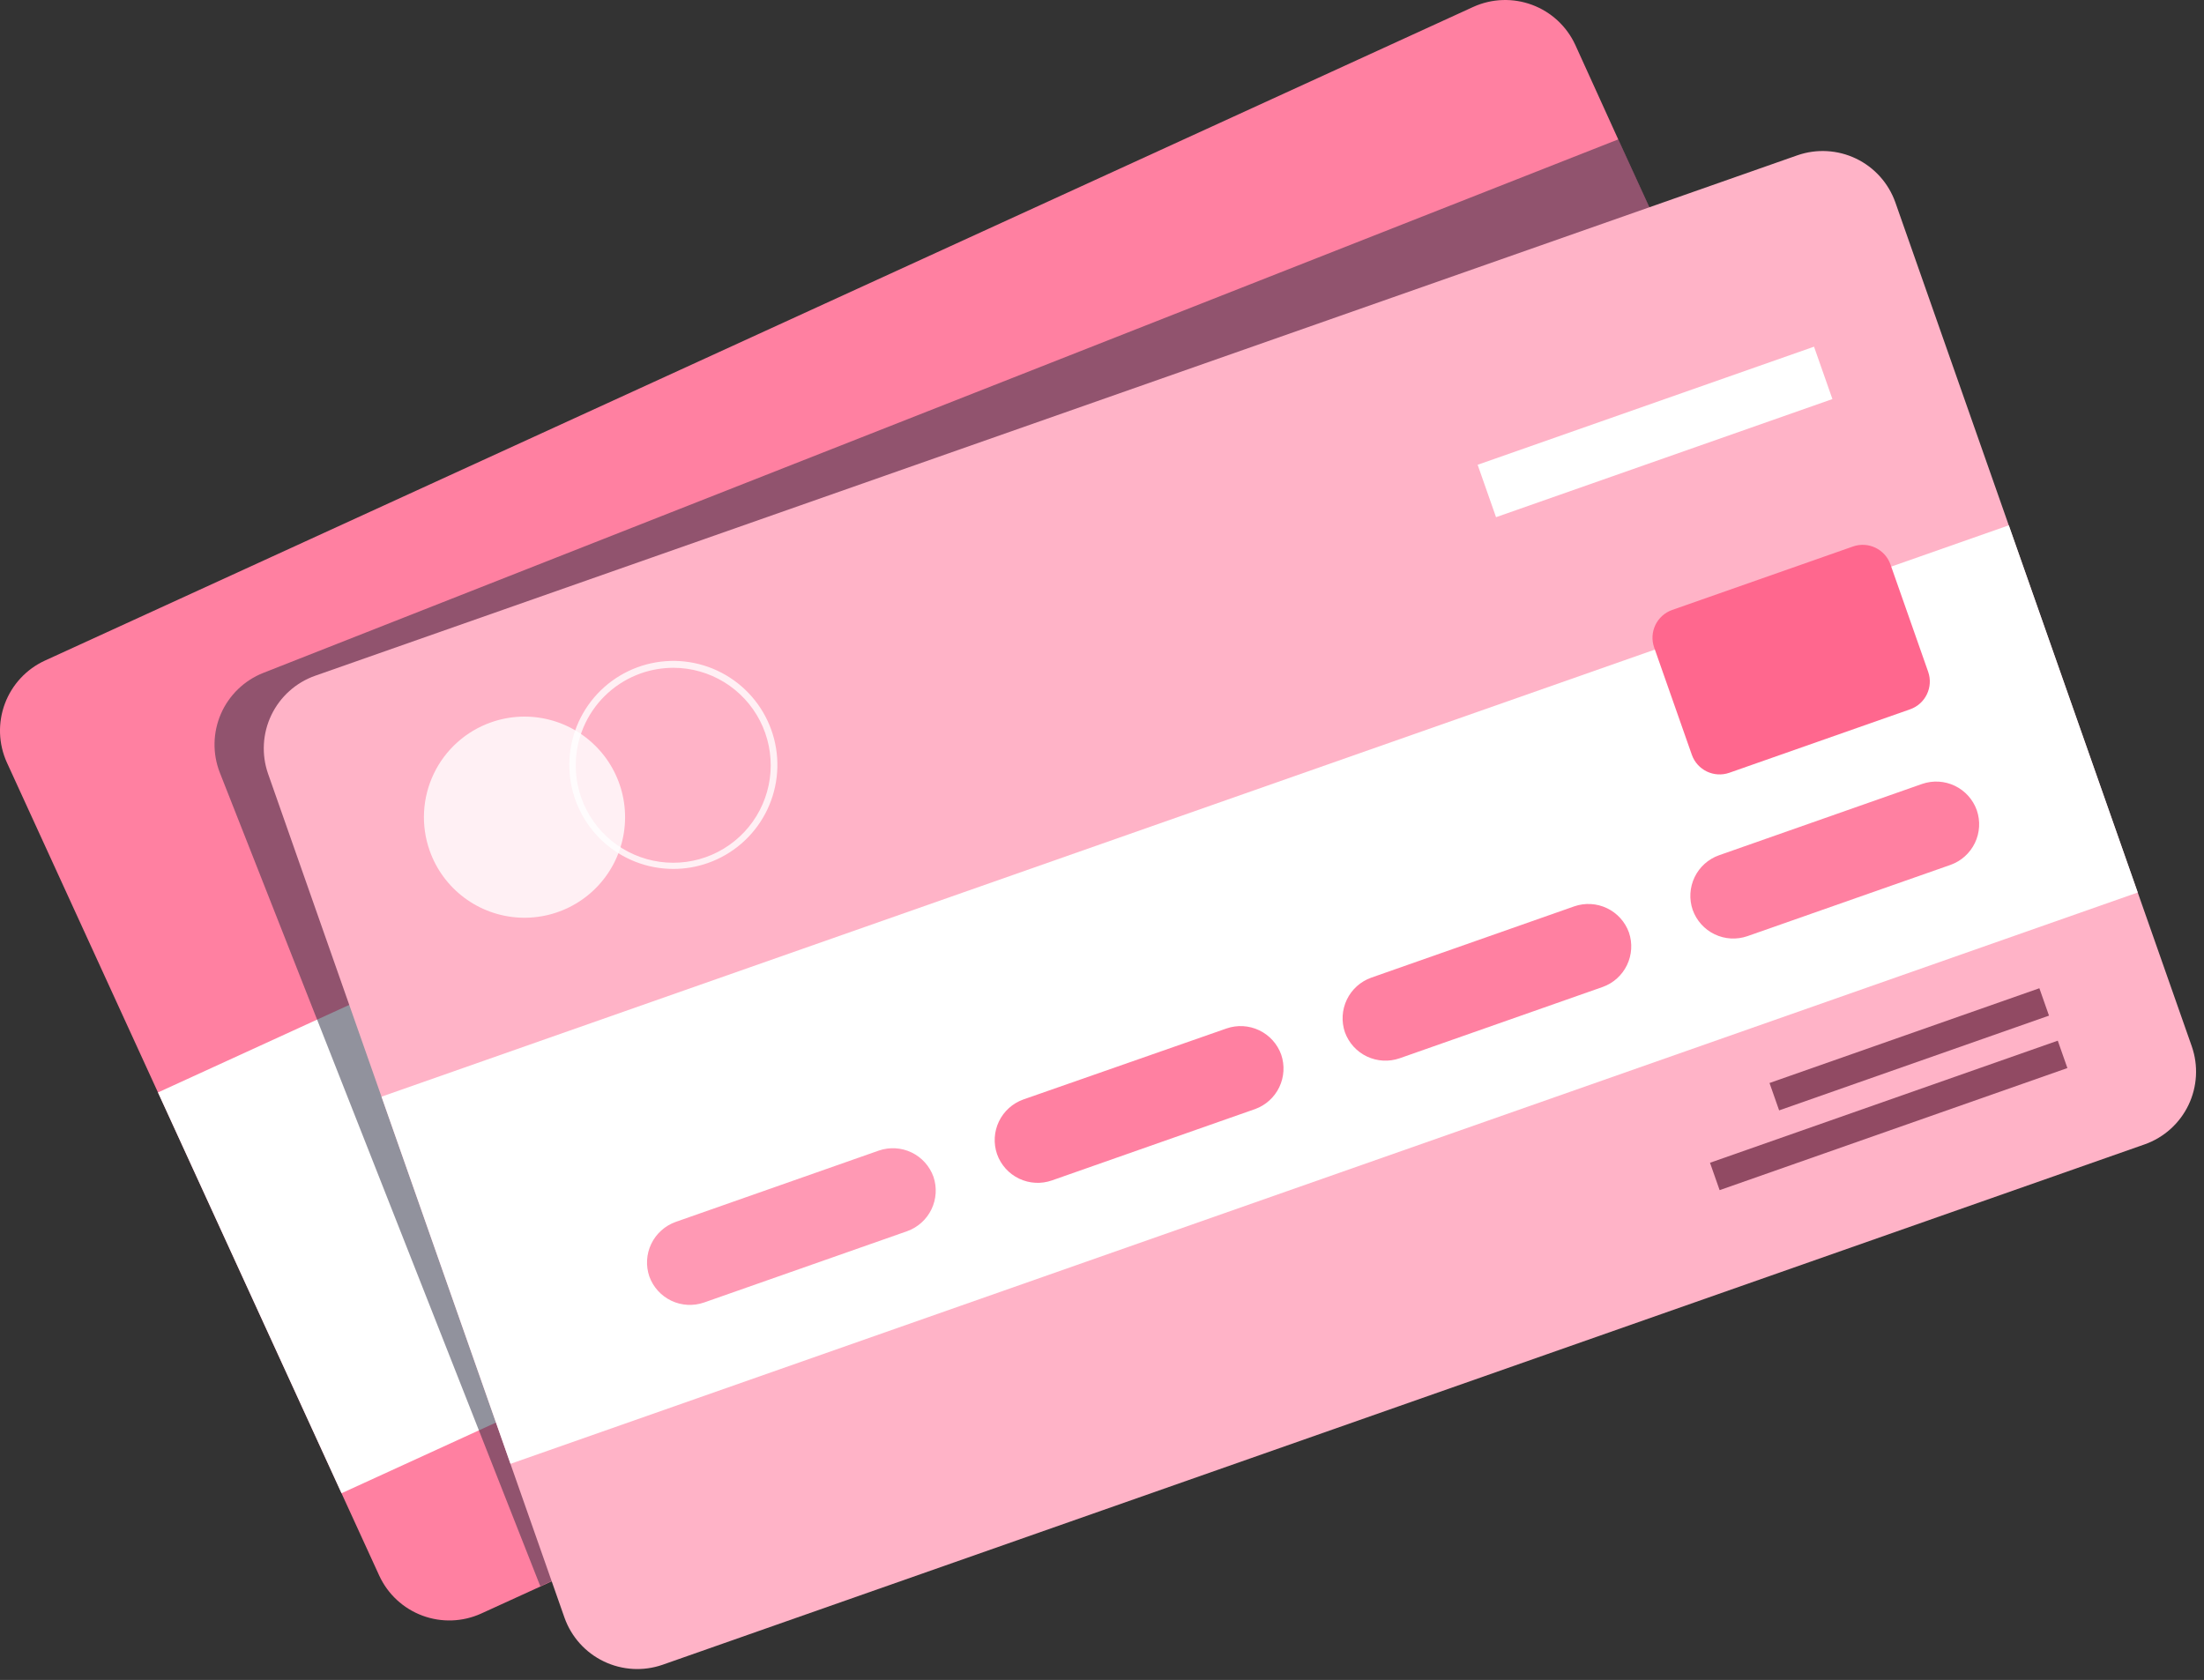 <svg width="101" height="77" viewBox="0 0 101 77" fill="none" xmlns="http://www.w3.org/2000/svg">
<rect x="0" y="0" width="101" height="77" fill="#333333" stroke="none"/>
<path d="M0.312 34.943L17.381 72.222C17.772 73.069 18.483 73.727 19.358 74.052C20.233 74.377 21.2 74.343 22.05 73.957L24.76 72.719L87.506 43.991C88.354 43.601 89.013 42.892 89.338 42.017C89.664 41.143 89.63 40.175 89.245 39.326L74.162 6.4L72.186 2.051C71.794 1.204 71.083 0.547 70.209 0.222C69.334 -0.103 68.367 -0.07 67.517 0.315L2.058 30.278C1.21 30.668 0.551 31.377 0.224 32.251C-0.103 33.125 -0.071 34.093 0.312 34.943Z" fill="#FF80A1"/>
<path d="M15.651 68.442L87.512 35.541L79.102 17.172L7.24 50.072L15.651 68.442Z" fill="white"/>
<path d="M33.724 53.034L79.136 32.243L76.126 25.669L30.714 46.46L33.724 53.034Z" fill="#407BFF"/>
<path opacity="0.8" d="M33.724 53.034L79.136 32.243L76.126 25.669L30.714 46.46L33.724 53.034Z" fill="white"/>
<g style="mix-blend-mode:multiply" opacity="0.5">
<path d="M10.072 35.411L24.76 72.706L87.506 43.978C88.354 43.588 89.013 42.878 89.338 42.004C89.664 41.13 89.63 40.162 89.245 39.312L74.162 6.387L12.06 30.844C11.193 31.188 10.497 31.862 10.124 32.717C9.752 33.573 9.733 34.541 10.072 35.411Z" fill="#24263B"/>
</g>
<path d="M14.441 30.973L82.367 7.118C83.248 6.811 84.215 6.866 85.056 7.27C85.897 7.674 86.543 8.395 86.855 9.274L100.44 47.959C100.747 48.84 100.692 49.807 100.289 50.648C99.885 51.49 99.166 52.138 98.286 52.45L30.36 76.305C29.479 76.611 28.512 76.555 27.671 76.151C26.829 75.748 26.182 75.027 25.869 74.148L12.284 35.464C11.977 34.582 12.032 33.615 12.436 32.773C12.84 31.932 13.561 31.284 14.441 30.973Z" fill="#FFB3C7"/>
<path d="M23.394 67.094L97.964 40.907L92.055 24.078L17.484 50.265L23.394 67.094Z" fill="white"/>
<path d="M68.557 23.705L83.972 18.291L83.129 15.89L67.714 21.303L68.557 23.705Z" fill="white"/>
<path d="M81.53 50.894L93.897 46.551L93.456 45.296L81.089 49.639L81.53 50.894Z" fill="#914A63"/>
<path d="M78.803 54.55L94.74 48.954L94.299 47.699L78.362 53.295L78.803 54.55Z" fill="#914A63"/>
<path d="M80.078 42.908L89.383 39.642C89.874 39.467 90.275 39.106 90.501 38.637C90.727 38.168 90.758 37.629 90.588 37.136C90.414 36.646 90.052 36.244 89.583 36.018C89.114 35.793 88.575 35.761 88.083 35.931L78.775 39.201C78.284 39.375 77.882 39.736 77.656 40.206C77.431 40.675 77.4 41.214 77.569 41.706C77.745 42.197 78.106 42.599 78.576 42.824C79.046 43.049 79.586 43.079 80.078 42.908Z" fill="#FF80A1"/>
<path d="M64.139 48.506L73.447 45.236C73.934 45.061 74.332 44.702 74.557 44.236C74.782 43.769 74.815 43.234 74.649 42.744C74.474 42.254 74.112 41.853 73.643 41.628C73.174 41.403 72.635 41.372 72.143 41.542L62.838 44.811C62.348 44.986 61.946 45.347 61.721 45.816C61.495 46.286 61.464 46.825 61.633 47.317C61.811 47.805 62.174 48.203 62.642 48.425C63.111 48.647 63.649 48.676 64.139 48.506Z" fill="#FF80A1"/>
<path d="M48.209 54.103L57.518 50.833C58.003 50.657 58.4 50.297 58.624 49.831C58.847 49.365 58.879 48.83 58.713 48.341C58.538 47.851 58.176 47.45 57.707 47.225C57.238 47 56.699 46.969 56.207 47.139L46.892 50.395C46.403 50.571 46.002 50.932 45.777 51.401C45.552 51.87 45.521 52.409 45.691 52.901C45.866 53.394 46.229 53.797 46.702 54.023C47.174 54.248 47.716 54.277 48.209 54.103Z" fill="#FF80A1"/>
<g opacity="0.8">
<path d="M32.264 59.7L41.572 56.431C42.059 56.256 42.459 55.897 42.684 55.431C42.909 54.965 42.943 54.429 42.777 53.938C42.602 53.449 42.24 53.047 41.771 52.822C41.302 52.597 40.763 52.567 40.271 52.737L30.963 56.006C30.473 56.181 30.071 56.542 29.845 57.011C29.619 57.48 29.588 58.02 29.758 58.512C29.936 58.999 30.298 59.397 30.767 59.62C31.236 59.842 31.774 59.871 32.264 59.7Z" fill="#FF80A1"/>
</g>
<path d="M79.25 35.419L87.532 32.511C88.236 32.264 88.606 31.493 88.359 30.79L86.633 25.875C86.386 25.172 85.615 24.802 84.912 25.049L76.629 27.957C75.926 28.204 75.556 28.974 75.803 29.678L77.529 34.593C77.776 35.296 78.546 35.666 79.25 35.419Z" fill="#FF678E"/>
<path opacity="0.8" d="M30.858 39.827C29.663 39.828 28.512 39.379 27.632 38.571C26.752 37.763 26.207 36.654 26.106 35.463C26.005 34.272 26.355 33.087 27.086 32.142C27.817 31.197 28.876 30.561 30.054 30.36C31.232 30.159 32.442 30.407 33.445 31.056C34.449 31.705 35.172 32.706 35.472 33.863C35.772 35.02 35.626 36.247 35.065 37.301C34.503 38.356 33.566 39.161 32.438 39.557C31.931 39.736 31.396 39.827 30.858 39.827ZM30.858 30.608C30.352 30.609 29.85 30.695 29.373 30.861C28.255 31.255 27.338 32.076 26.825 33.145C26.312 34.214 26.244 35.442 26.637 36.561C26.909 37.333 27.388 38.016 28.022 38.535C28.656 39.053 29.421 39.387 30.232 39.501C31.043 39.614 31.87 39.503 32.622 39.178C33.374 38.853 34.022 38.328 34.496 37.66C34.969 36.992 35.25 36.207 35.308 35.39C35.365 34.573 35.197 33.756 34.822 33.028C34.446 32.3 33.878 31.689 33.179 31.262C32.48 30.836 31.677 30.609 30.858 30.608Z" fill="white"/>
<path opacity="0.8" d="M19.69 38.991C19.993 39.85 20.544 40.6 21.274 41.145C22.003 41.691 22.878 42.009 23.788 42.058C24.697 42.107 25.601 41.885 26.385 41.421C27.169 40.957 27.797 40.271 28.192 39.449C28.586 38.628 28.728 37.708 28.599 36.806C28.471 35.904 28.079 35.06 27.471 34.382C26.864 33.703 26.069 33.219 25.187 32.991C24.304 32.764 23.375 32.803 22.515 33.104C21.942 33.304 21.414 33.615 20.962 34.02C20.51 34.424 20.142 34.914 19.88 35.461C19.617 36.008 19.466 36.601 19.433 37.207C19.4 37.813 19.488 38.419 19.69 38.991Z" fill="white"/>
</svg>
